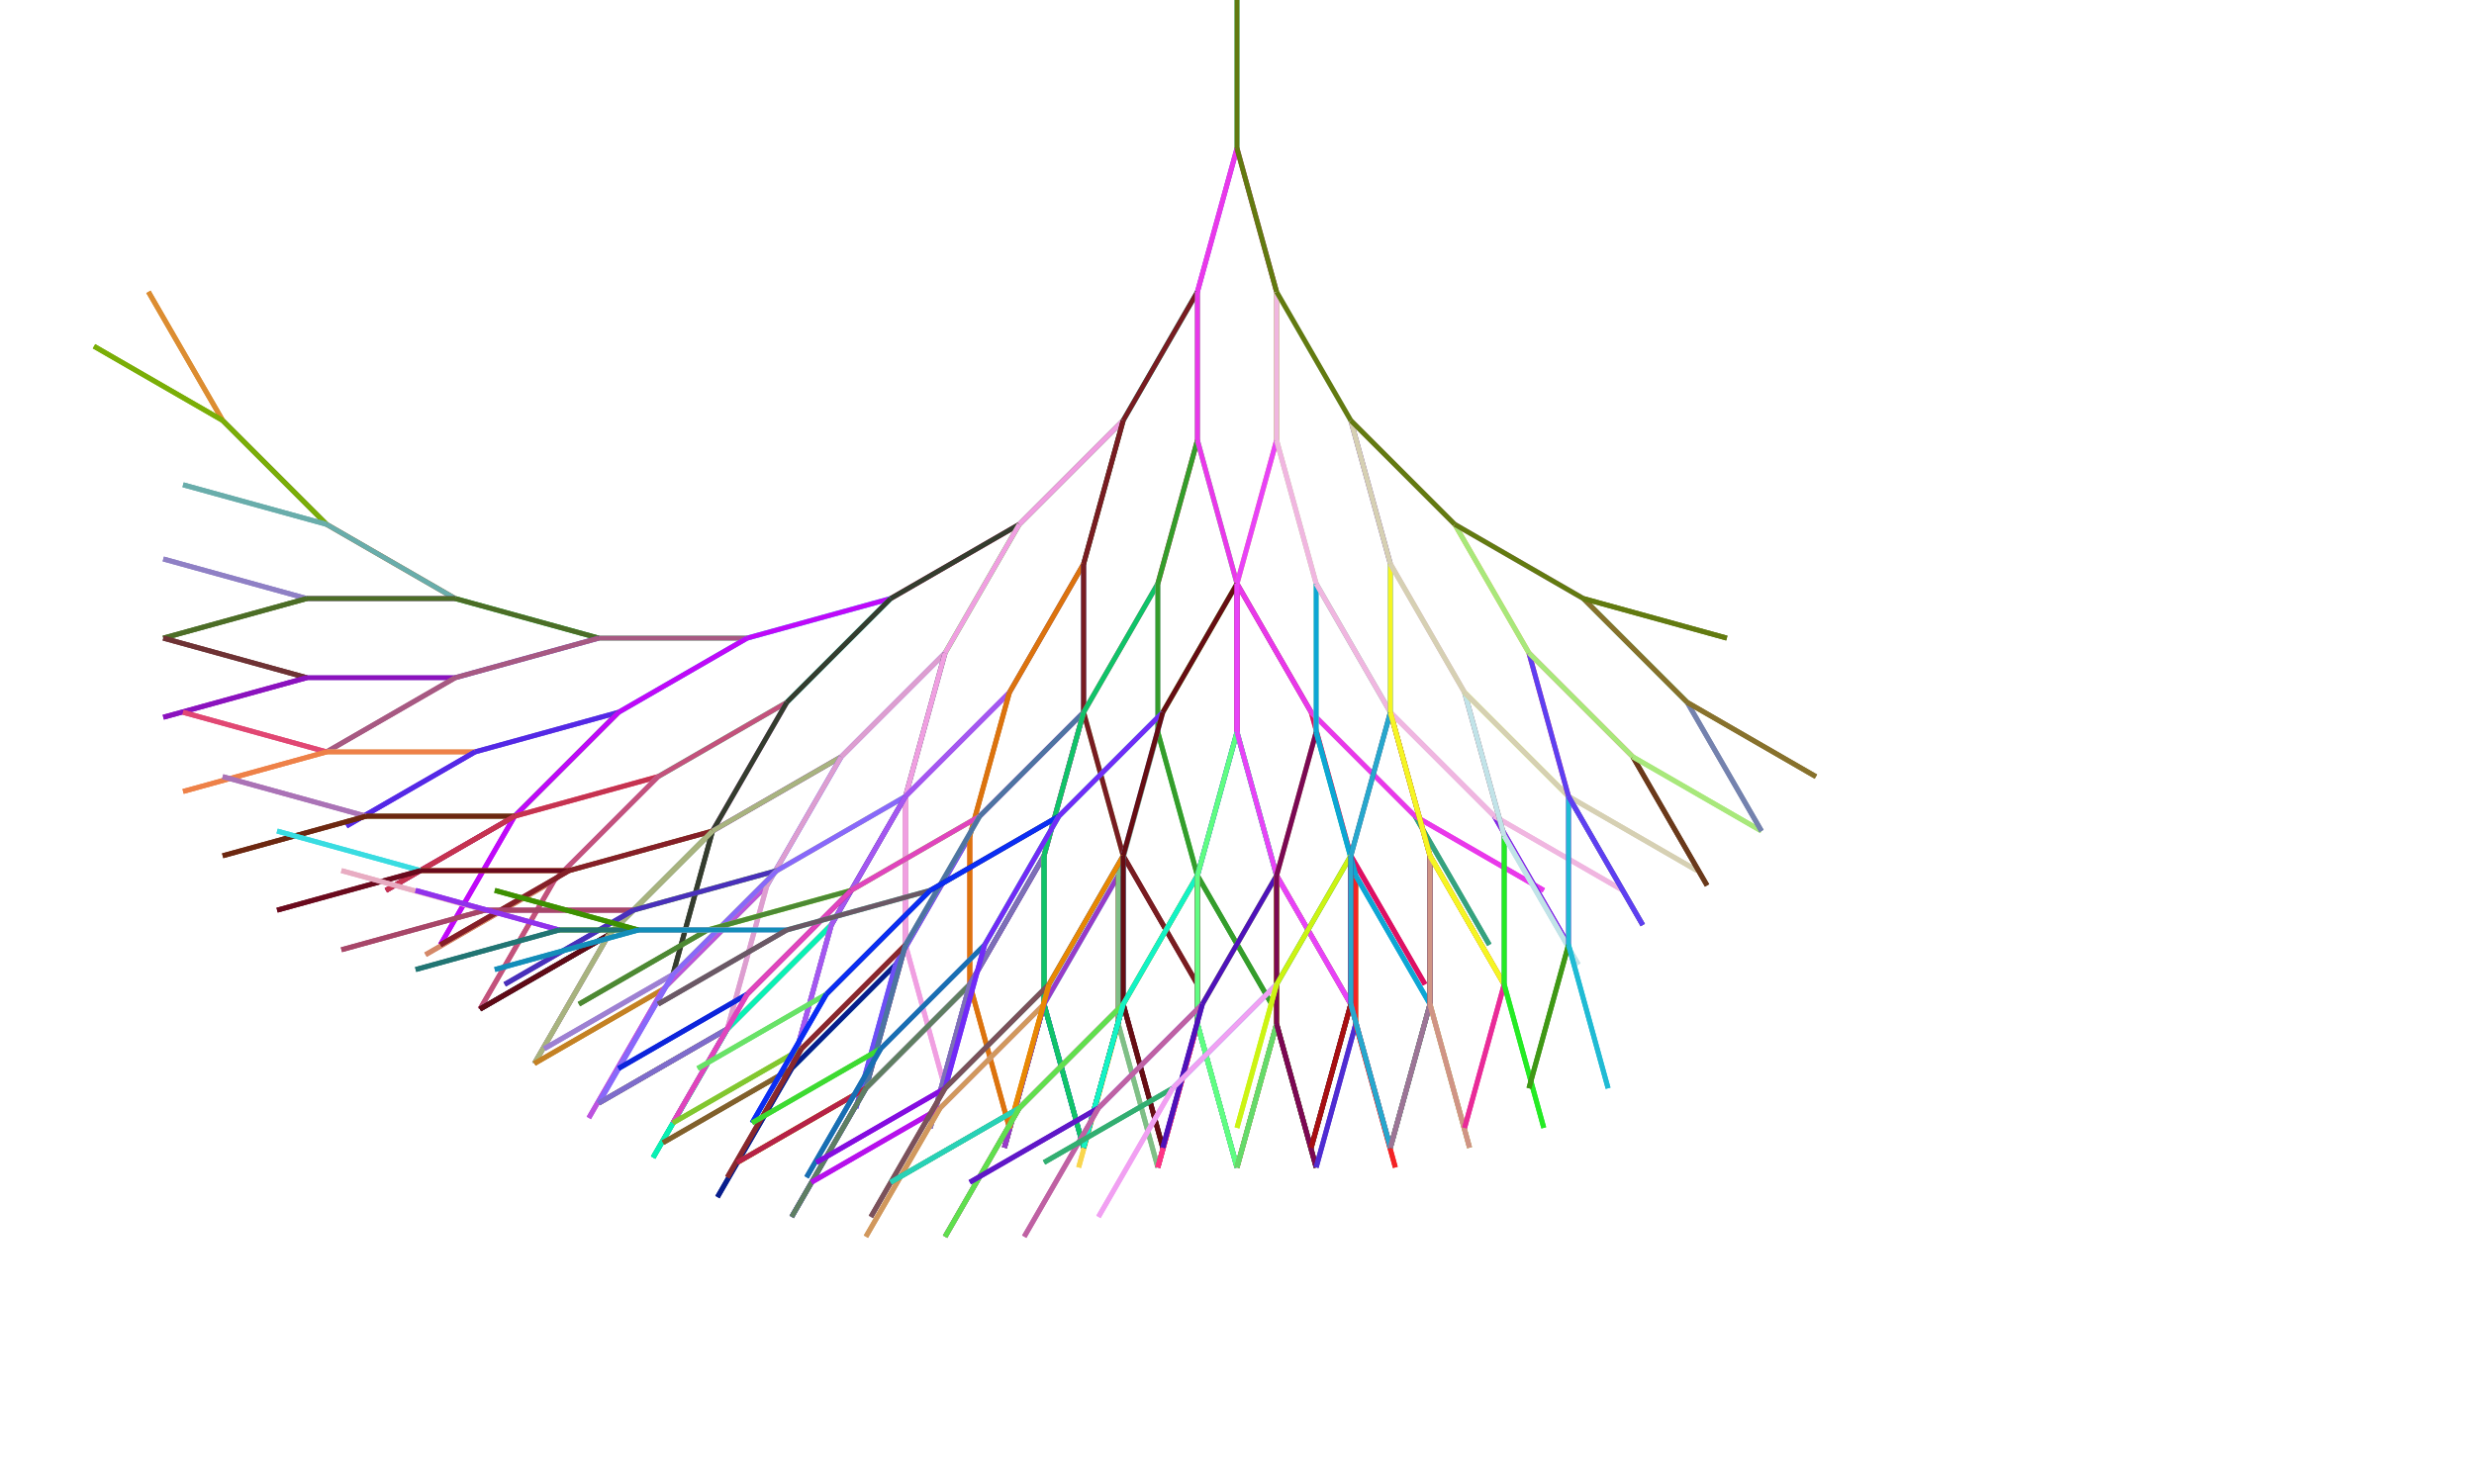 <svg xmlns="http://www.w3.org/2000/svg" xmlns:xlink="http://www.w3.org/1999/xlink" height="300" width="500"><line x1="250" y1="0" x2="250" y2="30" style="fill:none;stroke:rgb(92,246,238)"></line><line x1="250" y1="30" x2="242" y2="59" style="fill:none;stroke:rgb(121,44,223)"></line><line x1="242" y1="59" x2="227" y2="85" style="fill:none;stroke:rgb(5,225,186)"></line><line x1="227" y1="85" x2="206" y2="106" style="fill:none;stroke:rgb(43,99,37)"></line><line x1="206" y1="106" x2="180" y2="121" style="fill:none;stroke:rgb(196,26,95)"></line><line x1="180" y1="121" x2="151" y2="129" style="fill:none;stroke:rgb(16,231,228)"></line><line x1="151" y1="129" x2="121" y2="129" style="fill:none;stroke:rgb(89,250,161)"></line><line x1="121" y1="129" x2="92" y2="121" style="fill:none;stroke:rgb(17,179,55)"></line><line x1="92" y1="121" x2="66" y2="106" style="fill:none;stroke:rgb(170,82,24)"></line><line x1="66" y1="106" x2="45" y2="85" style="fill:none;stroke:rgb(89,92,59)"></line><line x1="45" y1="85" x2="30" y2="59" style="fill:none;stroke:rgb(220,141,49)"></line><line x1="30" y1="59" x2="45" y2="85" style="fill:none;stroke:rgb(220,141,49)"></line><line x1="45" y1="85" x2="19" y2="70" style="fill:none;stroke:rgb(122,174,7)"></line><line x1="19" y1="70" x2="45" y2="85" style="fill:none;stroke:rgb(122,174,7)"></line><line x1="45" y1="85" x2="66" y2="106" style="fill:none;stroke:rgb(122,174,7)"></line><line x1="66" y1="106" x2="37" y2="98" style="fill:none;stroke:rgb(105,173,171)"></line><line x1="37" y1="98" x2="66" y2="106" style="fill:none;stroke:rgb(105,173,171)"></line><line x1="66" y1="106" x2="92" y2="121" style="fill:none;stroke:rgb(105,173,171)"></line><line x1="92" y1="121" x2="62" y2="121" style="fill:none;stroke:rgb(136,76,186)"></line><line x1="62" y1="121" x2="33" y2="113" style="fill:none;stroke:rgb(143,128,197)"></line><line x1="33" y1="113" x2="62" y2="121" style="fill:none;stroke:rgb(143,128,197)"></line><line x1="62" y1="121" x2="33" y2="129" style="fill:none;stroke:rgb(76,109,38)"></line><line x1="33" y1="129" x2="62" y2="121" style="fill:none;stroke:rgb(76,109,38)"></line><line x1="62" y1="121" x2="92" y2="121" style="fill:none;stroke:rgb(76,109,38)"></line><line x1="92" y1="121" x2="121" y2="129" style="fill:none;stroke:rgb(76,109,38)"></line><line x1="121" y1="129" x2="92" y2="137" style="fill:none;stroke:rgb(91,70,194)"></line><line x1="92" y1="137" x2="62" y2="137" style="fill:none;stroke:rgb(205,252,238)"></line><line x1="62" y1="137" x2="33" y2="129" style="fill:none;stroke:rgb(110,50,52)"></line><line x1="33" y1="129" x2="62" y2="137" style="fill:none;stroke:rgb(110,50,52)"></line><line x1="62" y1="137" x2="33" y2="145" style="fill:none;stroke:rgb(139,18,190)"></line><line x1="33" y1="145" x2="62" y2="137" style="fill:none;stroke:rgb(139,18,190)"></line><line x1="62" y1="137" x2="92" y2="137" style="fill:none;stroke:rgb(139,18,190)"></line><line x1="92" y1="137" x2="66" y2="152" style="fill:none;stroke:rgb(167,89,130)"></line><line x1="66" y1="152" x2="92" y2="137" style="fill:none;stroke:rgb(167,89,130)"></line><line x1="92" y1="137" x2="121" y2="129" style="fill:none;stroke:rgb(167,89,130)"></line><line x1="121" y1="129" x2="151" y2="129" style="fill:none;stroke:rgb(167,89,130)"></line><line x1="151" y1="129" x2="125" y2="144" style="fill:none;stroke:rgb(48,176,194)"></line><line x1="125" y1="144" x2="96" y2="152" style="fill:none;stroke:rgb(100,100,201)"></line><line x1="96" y1="152" x2="66" y2="152" style="fill:none;stroke:rgb(217,201,154)"></line><line x1="66" y1="152" x2="37" y2="144" style="fill:none;stroke:rgb(225,71,115)"></line><line x1="37" y1="144" x2="66" y2="152" style="fill:none;stroke:rgb(225,71,115)"></line><line x1="66" y1="152" x2="37" y2="160" style="fill:none;stroke:rgb(238,129,72)"></line><line x1="37" y1="160" x2="66" y2="152" style="fill:none;stroke:rgb(238,129,72)"></line><line x1="66" y1="152" x2="96" y2="152" style="fill:none;stroke:rgb(238,129,72)"></line><line x1="96" y1="152" x2="70" y2="167" style="fill:none;stroke:rgb(84,40,230)"></line><line x1="70" y1="167" x2="96" y2="152" style="fill:none;stroke:rgb(84,40,230)"></line><line x1="96" y1="152" x2="125" y2="144" style="fill:none;stroke:rgb(84,40,230)"></line><line x1="125" y1="144" x2="104" y2="165" style="fill:none;stroke:rgb(3,171,12)"></line><line x1="104" y1="165" x2="78" y2="180" style="fill:none;stroke:rgb(146,9,142)"></line><line x1="78" y1="180" x2="104" y2="165" style="fill:none;stroke:rgb(146,9,142)"></line><line x1="104" y1="165" x2="89" y2="191" style="fill:none;stroke:rgb(191,8,249)"></line><line x1="89" y1="191" x2="104" y2="165" style="fill:none;stroke:rgb(191,8,249)"></line><line x1="104" y1="165" x2="125" y2="144" style="fill:none;stroke:rgb(191,8,249)"></line><line x1="125" y1="144" x2="151" y2="129" style="fill:none;stroke:rgb(191,8,249)"></line><line x1="151" y1="129" x2="180" y2="121" style="fill:none;stroke:rgb(191,8,249)"></line><line x1="180" y1="121" x2="159" y2="142" style="fill:none;stroke:rgb(11,252,234)"></line><line x1="159" y1="142" x2="133" y2="157" style="fill:none;stroke:rgb(51,255,152)"></line><line x1="133" y1="157" x2="104" y2="165" style="fill:none;stroke:rgb(246,71,104)"></line><line x1="104" y1="165" x2="74" y2="165" style="fill:none;stroke:rgb(112,89,17)"></line><line x1="74" y1="165" x2="45" y2="157" style="fill:none;stroke:rgb(170,115,182)"></line><line x1="45" y1="157" x2="74" y2="165" style="fill:none;stroke:rgb(170,115,182)"></line><line x1="74" y1="165" x2="45" y2="173" style="fill:none;stroke:rgb(108,39,16)"></line><line x1="45" y1="173" x2="74" y2="165" style="fill:none;stroke:rgb(108,39,16)"></line><line x1="74" y1="165" x2="104" y2="165" style="fill:none;stroke:rgb(108,39,16)"></line><line x1="104" y1="165" x2="78" y2="180" style="fill:none;stroke:rgb(197,51,80)"></line><line x1="78" y1="180" x2="104" y2="165" style="fill:none;stroke:rgb(197,51,80)"></line><line x1="104" y1="165" x2="133" y2="157" style="fill:none;stroke:rgb(197,51,80)"></line><line x1="133" y1="157" x2="112" y2="178" style="fill:none;stroke:rgb(214,161,248)"></line><line x1="112" y1="178" x2="86" y2="193" style="fill:none;stroke:rgb(212,136,104)"></line><line x1="86" y1="193" x2="112" y2="178" style="fill:none;stroke:rgb(212,136,104)"></line><line x1="112" y1="178" x2="97" y2="204" style="fill:none;stroke:rgb(195,82,124)"></line><line x1="97" y1="204" x2="112" y2="178" style="fill:none;stroke:rgb(195,82,124)"></line><line x1="112" y1="178" x2="133" y2="157" style="fill:none;stroke:rgb(195,82,124)"></line><line x1="133" y1="157" x2="159" y2="142" style="fill:none;stroke:rgb(195,82,124)"></line><line x1="159" y1="142" x2="144" y2="168" style="fill:none;stroke:rgb(190,99,197)"></line><line x1="144" y1="168" x2="123" y2="189" style="fill:none;stroke:rgb(35,163,9)"></line><line x1="123" y1="189" x2="97" y2="204" style="fill:none;stroke:rgb(39,65,86)"></line><line x1="97" y1="204" x2="123" y2="189" style="fill:none;stroke:rgb(39,65,86)"></line><line x1="123" y1="189" x2="108" y2="215" style="fill:none;stroke:rgb(143,97,170)"></line><line x1="108" y1="215" x2="123" y2="189" style="fill:none;stroke:rgb(143,97,170)"></line><line x1="123" y1="189" x2="144" y2="168" style="fill:none;stroke:rgb(143,97,170)"></line><line x1="144" y1="168" x2="136" y2="197" style="fill:none;stroke:rgb(52,60,46)"></line><line x1="136" y1="197" x2="144" y2="168" style="fill:none;stroke:rgb(52,60,46)"></line><line x1="144" y1="168" x2="159" y2="142" style="fill:none;stroke:rgb(52,60,46)"></line><line x1="159" y1="142" x2="180" y2="121" style="fill:none;stroke:rgb(52,60,46)"></line><line x1="180" y1="121" x2="206" y2="106" style="fill:none;stroke:rgb(52,60,46)"></line><line x1="206" y1="106" x2="191" y2="132" style="fill:none;stroke:rgb(27,202,2)"></line><line x1="191" y1="132" x2="170" y2="153" style="fill:none;stroke:rgb(132,109,230)"></line><line x1="170" y1="153" x2="144" y2="168" style="fill:none;stroke:rgb(106,10,164)"></line><line x1="144" y1="168" x2="115" y2="176" style="fill:none;stroke:rgb(111,74,3)"></line><line x1="115" y1="176" x2="85" y2="176" style="fill:none;stroke:rgb(218,149,39)"></line><line x1="85" y1="176" x2="56" y2="168" style="fill:none;stroke:rgb(57,220,225)"></line><line x1="56" y1="168" x2="85" y2="176" style="fill:none;stroke:rgb(57,220,225)"></line><line x1="85" y1="176" x2="56" y2="184" style="fill:none;stroke:rgb(106,10,29)"></line><line x1="56" y1="184" x2="85" y2="176" style="fill:none;stroke:rgb(106,10,29)"></line><line x1="85" y1="176" x2="115" y2="176" style="fill:none;stroke:rgb(106,10,29)"></line><line x1="115" y1="176" x2="89" y2="191" style="fill:none;stroke:rgb(133,31,39)"></line><line x1="89" y1="191" x2="115" y2="176" style="fill:none;stroke:rgb(133,31,39)"></line><line x1="115" y1="176" x2="144" y2="168" style="fill:none;stroke:rgb(133,31,39)"></line><line x1="144" y1="168" x2="123" y2="189" style="fill:none;stroke:rgb(115,151,79)"></line><line x1="123" y1="189" x2="97" y2="204" style="fill:none;stroke:rgb(95,10,22)"></line><line x1="97" y1="204" x2="123" y2="189" style="fill:none;stroke:rgb(95,10,22)"></line><line x1="123" y1="189" x2="108" y2="215" style="fill:none;stroke:rgb(168,179,127)"></line><line x1="108" y1="215" x2="123" y2="189" style="fill:none;stroke:rgb(168,179,127)"></line><line x1="123" y1="189" x2="144" y2="168" style="fill:none;stroke:rgb(168,179,127)"></line><line x1="144" y1="168" x2="170" y2="153" style="fill:none;stroke:rgb(168,179,127)"></line><line x1="170" y1="153" x2="155" y2="179" style="fill:none;stroke:rgb(57,66,241)"></line><line x1="155" y1="179" x2="134" y2="200" style="fill:none;stroke:rgb(120,208,64)"></line><line x1="134" y1="200" x2="108" y2="215" style="fill:none;stroke:rgb(196,129,35)"></line><line x1="108" y1="215" x2="134" y2="200" style="fill:none;stroke:rgb(196,129,35)"></line><line x1="134" y1="200" x2="119" y2="226" style="fill:none;stroke:rgb(188,83,223)"></line><line x1="119" y1="226" x2="134" y2="200" style="fill:none;stroke:rgb(188,83,223)"></line><line x1="134" y1="200" x2="155" y2="179" style="fill:none;stroke:rgb(188,83,223)"></line><line x1="155" y1="179" x2="147" y2="208" style="fill:none;stroke:rgb(221,158,208)"></line><line x1="147" y1="208" x2="155" y2="179" style="fill:none;stroke:rgb(221,158,208)"></line><line x1="155" y1="179" x2="170" y2="153" style="fill:none;stroke:rgb(221,158,208)"></line><line x1="170" y1="153" x2="191" y2="132" style="fill:none;stroke:rgb(221,158,208)"></line><line x1="191" y1="132" x2="183" y2="161" style="fill:none;stroke:rgb(30,53,66)"></line><line x1="183" y1="161" x2="168" y2="187" style="fill:none;stroke:rgb(240,186,230)"></line><line x1="168" y1="187" x2="147" y2="208" style="fill:none;stroke:rgb(65,139,176)"></line><line x1="147" y1="208" x2="121" y2="223" style="fill:none;stroke:rgb(100,89,34)"></line><line x1="121" y1="223" x2="147" y2="208" style="fill:none;stroke:rgb(100,89,34)"></line><line x1="147" y1="208" x2="132" y2="234" style="fill:none;stroke:rgb(14,153,99)"></line><line x1="132" y1="234" x2="147" y2="208" style="fill:none;stroke:rgb(14,153,99)"></line><line x1="147" y1="208" x2="168" y2="187" style="fill:none;stroke:rgb(14,153,99)"></line><line x1="168" y1="187" x2="160" y2="216" style="fill:none;stroke:rgb(117,151,135)"></line><line x1="160" y1="216" x2="168" y2="187" style="fill:none;stroke:rgb(117,151,135)"></line><line x1="168" y1="187" x2="183" y2="161" style="fill:none;stroke:rgb(117,151,135)"></line><line x1="183" y1="161" x2="183" y2="191" style="fill:none;stroke:rgb(190,77,150)"></line><line x1="183" y1="191" x2="175" y2="220" style="fill:none;stroke:rgb(237,72,149)"></line><line x1="175" y1="220" x2="183" y2="191" style="fill:none;stroke:rgb(237,72,149)"></line><line x1="183" y1="191" x2="191" y2="220" style="fill:none;stroke:rgb(240,159,225)"></line><line x1="191" y1="220" x2="183" y2="191" style="fill:none;stroke:rgb(240,159,225)"></line><line x1="183" y1="191" x2="183" y2="161" style="fill:none;stroke:rgb(240,159,225)"></line><line x1="183" y1="161" x2="191" y2="132" style="fill:none;stroke:rgb(240,159,225)"></line><line x1="191" y1="132" x2="206" y2="106" style="fill:none;stroke:rgb(240,159,225)"></line><line x1="206" y1="106" x2="227" y2="85" style="fill:none;stroke:rgb(240,159,225)"></line><line x1="227" y1="85" x2="219" y2="114" style="fill:none;stroke:rgb(8,52,2)"></line><line x1="219" y1="114" x2="204" y2="140" style="fill:none;stroke:rgb(97,68,124)"></line><line x1="204" y1="140" x2="183" y2="161" style="fill:none;stroke:rgb(130,72,215)"></line><line x1="183" y1="161" x2="157" y2="176" style="fill:none;stroke:rgb(164,187,109)"></line><line x1="157" y1="176" x2="128" y2="184" style="fill:none;stroke:rgb(93,179,15)"></line><line x1="128" y1="184" x2="98" y2="184" style="fill:none;stroke:rgb(156,50,130)"></line><line x1="98" y1="184" x2="69" y2="176" style="fill:none;stroke:rgb(232,172,194)"></line><line x1="69" y1="176" x2="98" y2="184" style="fill:none;stroke:rgb(232,172,194)"></line><line x1="98" y1="184" x2="69" y2="192" style="fill:none;stroke:rgb(167,70,104)"></line><line x1="69" y1="192" x2="98" y2="184" style="fill:none;stroke:rgb(167,70,104)"></line><line x1="98" y1="184" x2="128" y2="184" style="fill:none;stroke:rgb(167,70,104)"></line><line x1="128" y1="184" x2="102" y2="199" style="fill:none;stroke:rgb(73,48,187)"></line><line x1="102" y1="199" x2="128" y2="184" style="fill:none;stroke:rgb(73,48,187)"></line><line x1="128" y1="184" x2="157" y2="176" style="fill:none;stroke:rgb(73,48,187)"></line><line x1="157" y1="176" x2="136" y2="197" style="fill:none;stroke:rgb(196,248,32)"></line><line x1="136" y1="197" x2="110" y2="212" style="fill:none;stroke:rgb(157,128,210)"></line><line x1="110" y1="212" x2="136" y2="197" style="fill:none;stroke:rgb(157,128,210)"></line><line x1="136" y1="197" x2="121" y2="223" style="fill:none;stroke:rgb(136,104,250)"></line><line x1="121" y1="223" x2="136" y2="197" style="fill:none;stroke:rgb(136,104,250)"></line><line x1="136" y1="197" x2="157" y2="176" style="fill:none;stroke:rgb(136,104,250)"></line><line x1="157" y1="176" x2="183" y2="161" style="fill:none;stroke:rgb(136,104,250)"></line><line x1="183" y1="161" x2="168" y2="187" style="fill:none;stroke:rgb(63,42,184)"></line><line x1="168" y1="187" x2="147" y2="208" style="fill:none;stroke:rgb(179,189,173)"></line><line x1="147" y1="208" x2="121" y2="223" style="fill:none;stroke:rgb(126,108,203)"></line><line x1="121" y1="223" x2="147" y2="208" style="fill:none;stroke:rgb(126,108,203)"></line><line x1="147" y1="208" x2="132" y2="234" style="fill:none;stroke:rgb(8,241,180)"></line><line x1="132" y1="234" x2="147" y2="208" style="fill:none;stroke:rgb(8,241,180)"></line><line x1="147" y1="208" x2="168" y2="187" style="fill:none;stroke:rgb(8,241,180)"></line><line x1="168" y1="187" x2="160" y2="216" style="fill:none;stroke:rgb(164,87,240)"></line><line x1="160" y1="216" x2="168" y2="187" style="fill:none;stroke:rgb(164,87,240)"></line><line x1="168" y1="187" x2="183" y2="161" style="fill:none;stroke:rgb(164,87,240)"></line><line x1="183" y1="161" x2="204" y2="140" style="fill:none;stroke:rgb(164,87,240)"></line><line x1="204" y1="140" x2="196" y2="169" style="fill:none;stroke:rgb(177,104,36)"></line><line x1="196" y1="169" x2="181" y2="195" style="fill:none;stroke:rgb(203,94,135)"></line><line x1="181" y1="195" x2="160" y2="216" style="fill:none;stroke:rgb(91,252,219)"></line><line x1="160" y1="216" x2="134" y2="231" style="fill:none;stroke:rgb(129,96,43)"></line><line x1="134" y1="231" x2="160" y2="216" style="fill:none;stroke:rgb(129,96,43)"></line><line x1="160" y1="216" x2="145" y2="242" style="fill:none;stroke:rgb(8,29,141)"></line><line x1="145" y1="242" x2="160" y2="216" style="fill:none;stroke:rgb(8,29,141)"></line><line x1="160" y1="216" x2="181" y2="195" style="fill:none;stroke:rgb(8,29,141)"></line><line x1="181" y1="195" x2="173" y2="224" style="fill:none;stroke:rgb(108,78,246)"></line><line x1="173" y1="224" x2="181" y2="195" style="fill:none;stroke:rgb(108,78,246)"></line><line x1="181" y1="195" x2="196" y2="169" style="fill:none;stroke:rgb(108,78,246)"></line><line x1="196" y1="169" x2="196" y2="199" style="fill:none;stroke:rgb(240,72,20)"></line><line x1="196" y1="199" x2="188" y2="228" style="fill:none;stroke:rgb(77,48,251)"></line><line x1="188" y1="228" x2="196" y2="199" style="fill:none;stroke:rgb(77,48,251)"></line><line x1="196" y1="199" x2="204" y2="228" style="fill:none;stroke:rgb(220,115,14)"></line><line x1="204" y1="228" x2="196" y2="199" style="fill:none;stroke:rgb(220,115,14)"></line><line x1="196" y1="199" x2="196" y2="169" style="fill:none;stroke:rgb(220,115,14)"></line><line x1="196" y1="169" x2="204" y2="140" style="fill:none;stroke:rgb(220,115,14)"></line><line x1="204" y1="140" x2="219" y2="114" style="fill:none;stroke:rgb(220,115,14)"></line><line x1="219" y1="114" x2="219" y2="144" style="fill:none;stroke:rgb(55,68,144)"></line><line x1="219" y1="144" x2="211" y2="173" style="fill:none;stroke:rgb(148,41,148)"></line><line x1="211" y1="173" x2="196" y2="199" style="fill:none;stroke:rgb(100,4,185)"></line><line x1="196" y1="199" x2="175" y2="220" style="fill:none;stroke:rgb(2,85,245)"></line><line x1="175" y1="220" x2="149" y2="235" style="fill:none;stroke:rgb(182,224,3)"></line><line x1="149" y1="235" x2="175" y2="220" style="fill:none;stroke:rgb(182,224,3)"></line><line x1="175" y1="220" x2="160" y2="246" style="fill:none;stroke:rgb(91,45,241)"></line><line x1="160" y1="246" x2="175" y2="220" style="fill:none;stroke:rgb(91,45,241)"></line><line x1="175" y1="220" x2="196" y2="199" style="fill:none;stroke:rgb(91,45,241)"></line><line x1="196" y1="199" x2="188" y2="228" style="fill:none;stroke:rgb(215,161,241)"></line><line x1="188" y1="228" x2="196" y2="199" style="fill:none;stroke:rgb(215,161,241)"></line><line x1="196" y1="199" x2="211" y2="173" style="fill:none;stroke:rgb(215,161,241)"></line><line x1="211" y1="173" x2="211" y2="203" style="fill:none;stroke:rgb(195,48,188)"></line><line x1="211" y1="203" x2="203" y2="232" style="fill:none;stroke:rgb(113,20,213)"></line><line x1="203" y1="232" x2="211" y2="203" style="fill:none;stroke:rgb(113,20,213)"></line><line x1="211" y1="203" x2="219" y2="232" style="fill:none;stroke:rgb(41,4,244)"></line><line x1="219" y1="232" x2="211" y2="203" style="fill:none;stroke:rgb(41,4,244)"></line><line x1="211" y1="203" x2="211" y2="173" style="fill:none;stroke:rgb(41,4,244)"></line><line x1="211" y1="173" x2="219" y2="144" style="fill:none;stroke:rgb(41,4,244)"></line><line x1="219" y1="144" x2="227" y2="173" style="fill:none;stroke:rgb(160,204,97)"></line><line x1="227" y1="173" x2="227" y2="203" style="fill:none;stroke:rgb(231,185,225)"></line><line x1="227" y1="203" x2="219" y2="232" style="fill:none;stroke:rgb(228,156,64)"></line><line x1="219" y1="232" x2="227" y2="203" style="fill:none;stroke:rgb(228,156,64)"></line><line x1="227" y1="203" x2="235" y2="232" style="fill:none;stroke:rgb(156,127,162)"></line><line x1="235" y1="232" x2="227" y2="203" style="fill:none;stroke:rgb(156,127,162)"></line><line x1="227" y1="203" x2="227" y2="173" style="fill:none;stroke:rgb(156,127,162)"></line><line x1="227" y1="173" x2="242" y2="199" style="fill:none;stroke:rgb(120,28,33)"></line><line x1="242" y1="199" x2="227" y2="173" style="fill:none;stroke:rgb(120,28,33)"></line><line x1="227" y1="173" x2="219" y2="144" style="fill:none;stroke:rgb(120,28,33)"></line><line x1="219" y1="144" x2="219" y2="114" style="fill:none;stroke:rgb(120,28,33)"></line><line x1="219" y1="114" x2="227" y2="85" style="fill:none;stroke:rgb(120,28,33)"></line><line x1="227" y1="85" x2="242" y2="59" style="fill:none;stroke:rgb(120,28,33)"></line><line x1="242" y1="59" x2="242" y2="89" style="fill:none;stroke:rgb(65,171,59)"></line><line x1="242" y1="89" x2="234" y2="118" style="fill:none;stroke:rgb(210,31,84)"></line><line x1="234" y1="118" x2="219" y2="144" style="fill:none;stroke:rgb(227,67,116)"></line><line x1="219" y1="144" x2="198" y2="165" style="fill:none;stroke:rgb(186,39,203)"></line><line x1="198" y1="165" x2="172" y2="180" style="fill:none;stroke:rgb(106,219,38)"></line><line x1="172" y1="180" x2="143" y2="188" style="fill:none;stroke:rgb(144,250,49)"></line><line x1="143" y1="188" x2="113" y2="188" style="fill:none;stroke:rgb(77,147,17)"></line><line x1="113" y1="188" x2="84" y2="180" style="fill:none;stroke:rgb(145,50,235)"></line><line x1="84" y1="180" x2="113" y2="188" style="fill:none;stroke:rgb(145,50,235)"></line><line x1="113" y1="188" x2="84" y2="196" style="fill:none;stroke:rgb(33,117,115)"></line><line x1="84" y1="196" x2="113" y2="188" style="fill:none;stroke:rgb(33,117,115)"></line><line x1="113" y1="188" x2="143" y2="188" style="fill:none;stroke:rgb(33,117,115)"></line><line x1="143" y1="188" x2="117" y2="203" style="fill:none;stroke:rgb(77,137,51)"></line><line x1="117" y1="203" x2="143" y2="188" style="fill:none;stroke:rgb(77,137,51)"></line><line x1="143" y1="188" x2="172" y2="180" style="fill:none;stroke:rgb(77,137,51)"></line><line x1="172" y1="180" x2="151" y2="201" style="fill:none;stroke:rgb(99,12,86)"></line><line x1="151" y1="201" x2="125" y2="216" style="fill:none;stroke:rgb(12,36,219)"></line><line x1="125" y1="216" x2="151" y2="201" style="fill:none;stroke:rgb(12,36,219)"></line><line x1="151" y1="201" x2="136" y2="227" style="fill:none;stroke:rgb(224,68,189)"></line><line x1="136" y1="227" x2="151" y2="201" style="fill:none;stroke:rgb(224,68,189)"></line><line x1="151" y1="201" x2="172" y2="180" style="fill:none;stroke:rgb(224,68,189)"></line><line x1="172" y1="180" x2="198" y2="165" style="fill:none;stroke:rgb(224,68,189)"></line><line x1="198" y1="165" x2="183" y2="191" style="fill:none;stroke:rgb(165,187,173)"></line><line x1="183" y1="191" x2="162" y2="212" style="fill:none;stroke:rgb(205,60,79)"></line><line x1="162" y1="212" x2="136" y2="227" style="fill:none;stroke:rgb(130,199,47)"></line><line x1="136" y1="227" x2="162" y2="212" style="fill:none;stroke:rgb(130,199,47)"></line><line x1="162" y1="212" x2="147" y2="238" style="fill:none;stroke:rgb(136,40,45)"></line><line x1="147" y1="238" x2="162" y2="212" style="fill:none;stroke:rgb(136,40,45)"></line><line x1="162" y1="212" x2="183" y2="191" style="fill:none;stroke:rgb(136,40,45)"></line><line x1="183" y1="191" x2="175" y2="220" style="fill:none;stroke:rgb(77,116,162)"></line><line x1="175" y1="220" x2="183" y2="191" style="fill:none;stroke:rgb(77,116,162)"></line><line x1="183" y1="191" x2="198" y2="165" style="fill:none;stroke:rgb(77,116,162)"></line><line x1="198" y1="165" x2="219" y2="144" style="fill:none;stroke:rgb(77,116,162)"></line><line x1="219" y1="144" x2="211" y2="173" style="fill:none;stroke:rgb(240,120,87)"></line><line x1="211" y1="173" x2="196" y2="199" style="fill:none;stroke:rgb(78,25,154)"></line><line x1="196" y1="199" x2="175" y2="220" style="fill:none;stroke:rgb(246,203,82)"></line><line x1="175" y1="220" x2="149" y2="235" style="fill:none;stroke:rgb(182,34,71)"></line><line x1="149" y1="235" x2="175" y2="220" style="fill:none;stroke:rgb(182,34,71)"></line><line x1="175" y1="220" x2="160" y2="246" style="fill:none;stroke:rgb(94,126,99)"></line><line x1="160" y1="246" x2="175" y2="220" style="fill:none;stroke:rgb(94,126,99)"></line><line x1="175" y1="220" x2="196" y2="199" style="fill:none;stroke:rgb(94,126,99)"></line><line x1="196" y1="199" x2="188" y2="228" style="fill:none;stroke:rgb(125,112,182)"></line><line x1="188" y1="228" x2="196" y2="199" style="fill:none;stroke:rgb(125,112,182)"></line><line x1="196" y1="199" x2="211" y2="173" style="fill:none;stroke:rgb(125,112,182)"></line><line x1="211" y1="173" x2="211" y2="203" style="fill:none;stroke:rgb(80,252,37)"></line><line x1="211" y1="203" x2="203" y2="232" style="fill:none;stroke:rgb(87,147,15)"></line><line x1="203" y1="232" x2="211" y2="203" style="fill:none;stroke:rgb(87,147,15)"></line><line x1="211" y1="203" x2="219" y2="232" style="fill:none;stroke:rgb(16,195,105)"></line><line x1="219" y1="232" x2="211" y2="203" style="fill:none;stroke:rgb(16,195,105)"></line><line x1="211" y1="203" x2="211" y2="173" style="fill:none;stroke:rgb(16,195,105)"></line><line x1="211" y1="173" x2="219" y2="144" style="fill:none;stroke:rgb(16,195,105)"></line><line x1="219" y1="144" x2="234" y2="118" style="fill:none;stroke:rgb(16,195,105)"></line><line x1="234" y1="118" x2="234" y2="148" style="fill:none;stroke:rgb(206,175,249)"></line><line x1="234" y1="148" x2="226" y2="177" style="fill:none;stroke:rgb(237,194,225)"></line><line x1="226" y1="177" x2="211" y2="203" style="fill:none;stroke:rgb(85,254,219)"></line><line x1="211" y1="203" x2="190" y2="224" style="fill:none;stroke:rgb(201,160,245)"></line><line x1="190" y1="224" x2="164" y2="239" style="fill:none;stroke:rgb(182,16,236)"></line><line x1="164" y1="239" x2="190" y2="224" style="fill:none;stroke:rgb(182,16,236)"></line><line x1="190" y1="224" x2="175" y2="250" style="fill:none;stroke:rgb(209,152,93)"></line><line x1="175" y1="250" x2="190" y2="224" style="fill:none;stroke:rgb(209,152,93)"></line><line x1="190" y1="224" x2="211" y2="203" style="fill:none;stroke:rgb(209,152,93)"></line><line x1="211" y1="203" x2="203" y2="232" style="fill:none;stroke:rgb(151,59,201)"></line><line x1="203" y1="232" x2="211" y2="203" style="fill:none;stroke:rgb(151,59,201)"></line><line x1="211" y1="203" x2="226" y2="177" style="fill:none;stroke:rgb(151,59,201)"></line><line x1="226" y1="177" x2="226" y2="207" style="fill:none;stroke:rgb(144,13,11)"></line><line x1="226" y1="207" x2="218" y2="236" style="fill:none;stroke:rgb(249,214,78)"></line><line x1="218" y1="236" x2="226" y2="207" style="fill:none;stroke:rgb(249,214,78)"></line><line x1="226" y1="207" x2="234" y2="236" style="fill:none;stroke:rgb(127,191,134)"></line><line x1="234" y1="236" x2="226" y2="207" style="fill:none;stroke:rgb(127,191,134)"></line><line x1="226" y1="207" x2="226" y2="177" style="fill:none;stroke:rgb(127,191,134)"></line><line x1="226" y1="177" x2="234" y2="148" style="fill:none;stroke:rgb(127,191,134)"></line><line x1="234" y1="148" x2="242" y2="177" style="fill:none;stroke:rgb(68,217,82)"></line><line x1="242" y1="177" x2="242" y2="207" style="fill:none;stroke:rgb(244,116,130)"></line><line x1="242" y1="207" x2="234" y2="236" style="fill:none;stroke:rgb(47,143,83)"></line><line x1="234" y1="236" x2="242" y2="207" style="fill:none;stroke:rgb(47,143,83)"></line><line x1="242" y1="207" x2="250" y2="236" style="fill:none;stroke:rgb(62,40,252)"></line><line x1="250" y1="236" x2="242" y2="207" style="fill:none;stroke:rgb(62,40,252)"></line><line x1="242" y1="207" x2="242" y2="177" style="fill:none;stroke:rgb(62,40,252)"></line><line x1="242" y1="177" x2="257" y2="203" style="fill:none;stroke:rgb(52,157,43)"></line><line x1="257" y1="203" x2="242" y2="177" style="fill:none;stroke:rgb(52,157,43)"></line><line x1="242" y1="177" x2="234" y2="148" style="fill:none;stroke:rgb(52,157,43)"></line><line x1="234" y1="148" x2="234" y2="118" style="fill:none;stroke:rgb(52,157,43)"></line><line x1="234" y1="118" x2="242" y2="89" style="fill:none;stroke:rgb(52,157,43)"></line><line x1="242" y1="89" x2="250" y2="118" style="fill:none;stroke:rgb(54,239,84)"></line><line x1="250" y1="118" x2="250" y2="148" style="fill:none;stroke:rgb(32,37,169)"></line><line x1="250" y1="148" x2="242" y2="177" style="fill:none;stroke:rgb(216,192,173)"></line><line x1="242" y1="177" x2="227" y2="203" style="fill:none;stroke:rgb(194,164,89)"></line><line x1="227" y1="203" x2="206" y2="224" style="fill:none;stroke:rgb(110,43,253)"></line><line x1="206" y1="224" x2="180" y2="239" style="fill:none;stroke:rgb(98,148,72)"></line><line x1="180" y1="239" x2="206" y2="224" style="fill:none;stroke:rgb(98,148,72)"></line><line x1="206" y1="224" x2="191" y2="250" style="fill:none;stroke:rgb(187,36,160)"></line><line x1="191" y1="250" x2="206" y2="224" style="fill:none;stroke:rgb(187,36,160)"></line><line x1="206" y1="224" x2="227" y2="203" style="fill:none;stroke:rgb(187,36,160)"></line><line x1="227" y1="203" x2="219" y2="232" style="fill:none;stroke:rgb(226,145,63)"></line><line x1="219" y1="232" x2="227" y2="203" style="fill:none;stroke:rgb(226,145,63)"></line><line x1="227" y1="203" x2="242" y2="177" style="fill:none;stroke:rgb(226,145,63)"></line><line x1="242" y1="177" x2="242" y2="207" style="fill:none;stroke:rgb(23,77,44)"></line><line x1="242" y1="207" x2="234" y2="236" style="fill:none;stroke:rgb(245,65,151)"></line><line x1="234" y1="236" x2="242" y2="207" style="fill:none;stroke:rgb(245,65,151)"></line><line x1="242" y1="207" x2="250" y2="236" style="fill:none;stroke:rgb(100,186,110)"></line><line x1="250" y1="236" x2="242" y2="207" style="fill:none;stroke:rgb(100,186,110)"></line><line x1="242" y1="207" x2="242" y2="177" style="fill:none;stroke:rgb(100,186,110)"></line><line x1="242" y1="177" x2="250" y2="148" style="fill:none;stroke:rgb(100,186,110)"></line><line x1="250" y1="148" x2="258" y2="177" style="fill:none;stroke:rgb(88,222,224)"></line><line x1="258" y1="177" x2="258" y2="207" style="fill:none;stroke:rgb(187,193,206)"></line><line x1="258" y1="207" x2="250" y2="236" style="fill:none;stroke:rgb(233,105,120)"></line><line x1="250" y1="236" x2="258" y2="207" style="fill:none;stroke:rgb(233,105,120)"></line><line x1="258" y1="207" x2="266" y2="236" style="fill:none;stroke:rgb(117,174,109)"></line><line x1="266" y1="236" x2="258" y2="207" style="fill:none;stroke:rgb(117,174,109)"></line><line x1="258" y1="207" x2="258" y2="177" style="fill:none;stroke:rgb(117,174,109)"></line><line x1="258" y1="177" x2="273" y2="203" style="fill:none;stroke:rgb(117,159,9)"></line><line x1="273" y1="203" x2="258" y2="177" style="fill:none;stroke:rgb(117,159,9)"></line><line x1="258" y1="177" x2="250" y2="148" style="fill:none;stroke:rgb(117,159,9)"></line><line x1="250" y1="148" x2="250" y2="118" style="fill:none;stroke:rgb(117,159,9)"></line><line x1="250" y1="118" x2="265" y2="144" style="fill:none;stroke:rgb(110,8,46)"></line><line x1="265" y1="144" x2="273" y2="173" style="fill:none;stroke:rgb(227,136,175)"></line><line x1="273" y1="173" x2="273" y2="203" style="fill:none;stroke:rgb(231,55,166)"></line><line x1="273" y1="203" x2="265" y2="232" style="fill:none;stroke:rgb(27,101,103)"></line><line x1="265" y1="232" x2="273" y2="203" style="fill:none;stroke:rgb(27,101,103)"></line><line x1="273" y1="203" x2="281" y2="232" style="fill:none;stroke:rgb(248,15,39)"></line><line x1="281" y1="232" x2="273" y2="203" style="fill:none;stroke:rgb(248,15,39)"></line><line x1="273" y1="203" x2="273" y2="173" style="fill:none;stroke:rgb(248,15,39)"></line><line x1="273" y1="173" x2="288" y2="199" style="fill:none;stroke:rgb(221,16,99)"></line><line x1="288" y1="199" x2="273" y2="173" style="fill:none;stroke:rgb(221,16,99)"></line><line x1="273" y1="173" x2="265" y2="144" style="fill:none;stroke:rgb(221,16,99)"></line><line x1="265" y1="144" x2="286" y2="165" style="fill:none;stroke:rgb(183,204,176)"></line><line x1="286" y1="165" x2="301" y2="191" style="fill:none;stroke:rgb(53,162,126)"></line><line x1="301" y1="191" x2="286" y2="165" style="fill:none;stroke:rgb(53,162,126)"></line><line x1="286" y1="165" x2="312" y2="180" style="fill:none;stroke:rgb(233,56,234)"></line><line x1="312" y1="180" x2="286" y2="165" style="fill:none;stroke:rgb(233,56,234)"></line><line x1="286" y1="165" x2="265" y2="144" style="fill:none;stroke:rgb(233,56,234)"></line><line x1="265" y1="144" x2="250" y2="118" style="fill:none;stroke:rgb(233,56,234)"></line><line x1="250" y1="118" x2="242" y2="89" style="fill:none;stroke:rgb(233,56,234)"></line><line x1="242" y1="89" x2="242" y2="59" style="fill:none;stroke:rgb(233,56,234)"></line><line x1="242" y1="59" x2="250" y2="30" style="fill:none;stroke:rgb(233,56,234)"></line><line x1="250" y1="30" x2="258" y2="59" style="fill:none;stroke:rgb(171,35,107)"></line><line x1="258" y1="59" x2="258" y2="89" style="fill:none;stroke:rgb(142,157,15)"></line><line x1="258" y1="89" x2="250" y2="118" style="fill:none;stroke:rgb(218,177,87)"></line><line x1="250" y1="118" x2="235" y2="144" style="fill:none;stroke:rgb(97,225,54)"></line><line x1="235" y1="144" x2="214" y2="165" style="fill:none;stroke:rgb(14,232,157)"></line><line x1="214" y1="165" x2="188" y2="180" style="fill:none;stroke:rgb(37,22,54)"></line><line x1="188" y1="180" x2="159" y2="188" style="fill:none;stroke:rgb(65,193,166)"></line><line x1="159" y1="188" x2="129" y2="188" style="fill:none;stroke:rgb(231,194,252)"></line><line x1="129" y1="188" x2="100" y2="180" style="fill:none;stroke:rgb(61,144,0)"></line><line x1="100" y1="180" x2="129" y2="188" style="fill:none;stroke:rgb(61,144,0)"></line><line x1="129" y1="188" x2="100" y2="196" style="fill:none;stroke:rgb(19,141,185)"></line><line x1="100" y1="196" x2="129" y2="188" style="fill:none;stroke:rgb(19,141,185)"></line><line x1="129" y1="188" x2="159" y2="188" style="fill:none;stroke:rgb(19,141,185)"></line><line x1="159" y1="188" x2="133" y2="203" style="fill:none;stroke:rgb(106,88,101)"></line><line x1="133" y1="203" x2="159" y2="188" style="fill:none;stroke:rgb(106,88,101)"></line><line x1="159" y1="188" x2="188" y2="180" style="fill:none;stroke:rgb(106,88,101)"></line><line x1="188" y1="180" x2="167" y2="201" style="fill:none;stroke:rgb(95,104,59)"></line><line x1="167" y1="201" x2="141" y2="216" style="fill:none;stroke:rgb(104,226,103)"></line><line x1="141" y1="216" x2="167" y2="201" style="fill:none;stroke:rgb(104,226,103)"></line><line x1="167" y1="201" x2="152" y2="227" style="fill:none;stroke:rgb(10,45,243)"></line><line x1="152" y1="227" x2="167" y2="201" style="fill:none;stroke:rgb(10,45,243)"></line><line x1="167" y1="201" x2="188" y2="180" style="fill:none;stroke:rgb(10,45,243)"></line><line x1="188" y1="180" x2="214" y2="165" style="fill:none;stroke:rgb(10,45,243)"></line><line x1="214" y1="165" x2="199" y2="191" style="fill:none;stroke:rgb(18,238,121)"></line><line x1="199" y1="191" x2="178" y2="212" style="fill:none;stroke:rgb(233,200,221)"></line><line x1="178" y1="212" x2="152" y2="227" style="fill:none;stroke:rgb(61,218,49)"></line><line x1="152" y1="227" x2="178" y2="212" style="fill:none;stroke:rgb(61,218,49)"></line><line x1="178" y1="212" x2="163" y2="238" style="fill:none;stroke:rgb(24,110,179)"></line><line x1="163" y1="238" x2="178" y2="212" style="fill:none;stroke:rgb(24,110,179)"></line><line x1="178" y1="212" x2="199" y2="191" style="fill:none;stroke:rgb(24,110,179)"></line><line x1="199" y1="191" x2="191" y2="220" style="fill:none;stroke:rgb(113,43,247)"></line><line x1="191" y1="220" x2="199" y2="191" style="fill:none;stroke:rgb(113,43,247)"></line><line x1="199" y1="191" x2="214" y2="165" style="fill:none;stroke:rgb(113,43,247)"></line><line x1="214" y1="165" x2="235" y2="144" style="fill:none;stroke:rgb(113,43,247)"></line><line x1="235" y1="144" x2="227" y2="173" style="fill:none;stroke:rgb(107,179,242)"></line><line x1="227" y1="173" x2="212" y2="199" style="fill:none;stroke:rgb(8,51,152)"></line><line x1="212" y1="199" x2="191" y2="220" style="fill:none;stroke:rgb(31,126,94)"></line><line x1="191" y1="220" x2="165" y2="235" style="fill:none;stroke:rgb(132,12,224)"></line><line x1="165" y1="235" x2="191" y2="220" style="fill:none;stroke:rgb(132,12,224)"></line><line x1="191" y1="220" x2="176" y2="246" style="fill:none;stroke:rgb(123,81,91)"></line><line x1="176" y1="246" x2="191" y2="220" style="fill:none;stroke:rgb(123,81,91)"></line><line x1="191" y1="220" x2="212" y2="199" style="fill:none;stroke:rgb(123,81,91)"></line><line x1="212" y1="199" x2="204" y2="228" style="fill:none;stroke:rgb(232,136,3)"></line><line x1="204" y1="228" x2="212" y2="199" style="fill:none;stroke:rgb(232,136,3)"></line><line x1="212" y1="199" x2="227" y2="173" style="fill:none;stroke:rgb(232,136,3)"></line><line x1="227" y1="173" x2="227" y2="203" style="fill:none;stroke:rgb(17,149,187)"></line><line x1="227" y1="203" x2="219" y2="232" style="fill:none;stroke:rgb(26,11,47)"></line><line x1="219" y1="232" x2="227" y2="203" style="fill:none;stroke:rgb(26,11,47)"></line><line x1="227" y1="203" x2="235" y2="232" style="fill:none;stroke:rgb(102,13,19)"></line><line x1="235" y1="232" x2="227" y2="203" style="fill:none;stroke:rgb(102,13,19)"></line><line x1="227" y1="203" x2="227" y2="173" style="fill:none;stroke:rgb(102,13,19)"></line><line x1="227" y1="173" x2="235" y2="144" style="fill:none;stroke:rgb(102,13,19)"></line><line x1="235" y1="144" x2="250" y2="118" style="fill:none;stroke:rgb(102,13,19)"></line><line x1="250" y1="118" x2="250" y2="148" style="fill:none;stroke:rgb(253,3,221)"></line><line x1="250" y1="148" x2="242" y2="177" style="fill:none;stroke:rgb(27,83,255)"></line><line x1="242" y1="177" x2="227" y2="203" style="fill:none;stroke:rgb(88,193,104)"></line><line x1="227" y1="203" x2="206" y2="224" style="fill:none;stroke:rgb(164,249,54)"></line><line x1="206" y1="224" x2="180" y2="239" style="fill:none;stroke:rgb(40,209,182)"></line><line x1="180" y1="239" x2="206" y2="224" style="fill:none;stroke:rgb(40,209,182)"></line><line x1="206" y1="224" x2="191" y2="250" style="fill:none;stroke:rgb(96,223,78)"></line><line x1="191" y1="250" x2="206" y2="224" style="fill:none;stroke:rgb(96,223,78)"></line><line x1="206" y1="224" x2="227" y2="203" style="fill:none;stroke:rgb(96,223,78)"></line><line x1="227" y1="203" x2="219" y2="232" style="fill:none;stroke:rgb(19,243,197)"></line><line x1="219" y1="232" x2="227" y2="203" style="fill:none;stroke:rgb(19,243,197)"></line><line x1="227" y1="203" x2="242" y2="177" style="fill:none;stroke:rgb(19,243,197)"></line><line x1="242" y1="177" x2="242" y2="207" style="fill:none;stroke:rgb(176,39,71)"></line><line x1="242" y1="207" x2="234" y2="236" style="fill:none;stroke:rgb(255,52,133)"></line><line x1="234" y1="236" x2="242" y2="207" style="fill:none;stroke:rgb(255,52,133)"></line><line x1="242" y1="207" x2="250" y2="236" style="fill:none;stroke:rgb(95,253,130)"></line><line x1="250" y1="236" x2="242" y2="207" style="fill:none;stroke:rgb(95,253,130)"></line><line x1="242" y1="207" x2="242" y2="177" style="fill:none;stroke:rgb(95,253,130)"></line><line x1="242" y1="177" x2="250" y2="148" style="fill:none;stroke:rgb(95,253,130)"></line><line x1="250" y1="148" x2="258" y2="177" style="fill:none;stroke:rgb(18,221,197)"></line><line x1="258" y1="177" x2="258" y2="207" style="fill:none;stroke:rgb(84,141,62)"></line><line x1="258" y1="207" x2="250" y2="236" style="fill:none;stroke:rgb(166,138,72)"></line><line x1="250" y1="236" x2="258" y2="207" style="fill:none;stroke:rgb(166,138,72)"></line><line x1="258" y1="207" x2="266" y2="236" style="fill:none;stroke:rgb(110,171,48)"></line><line x1="266" y1="236" x2="258" y2="207" style="fill:none;stroke:rgb(110,171,48)"></line><line x1="258" y1="207" x2="258" y2="177" style="fill:none;stroke:rgb(110,171,48)"></line><line x1="258" y1="177" x2="273" y2="203" style="fill:none;stroke:rgb(232,66,247)"></line><line x1="273" y1="203" x2="258" y2="177" style="fill:none;stroke:rgb(232,66,247)"></line><line x1="258" y1="177" x2="250" y2="148" style="fill:none;stroke:rgb(232,66,247)"></line><line x1="250" y1="148" x2="250" y2="118" style="fill:none;stroke:rgb(232,66,247)"></line><line x1="250" y1="118" x2="258" y2="89" style="fill:none;stroke:rgb(232,66,247)"></line><line x1="258" y1="89" x2="266" y2="118" style="fill:none;stroke:rgb(180,206,138)"></line><line x1="266" y1="118" x2="266" y2="148" style="fill:none;stroke:rgb(175,239,156)"></line><line x1="266" y1="148" x2="258" y2="177" style="fill:none;stroke:rgb(177,148,89)"></line><line x1="258" y1="177" x2="243" y2="203" style="fill:none;stroke:rgb(160,216,42)"></line><line x1="243" y1="203" x2="222" y2="224" style="fill:none;stroke:rgb(125,91,249)"></line><line x1="222" y1="224" x2="196" y2="239" style="fill:none;stroke:rgb(95,23,199)"></line><line x1="196" y1="239" x2="222" y2="224" style="fill:none;stroke:rgb(95,23,199)"></line><line x1="222" y1="224" x2="207" y2="250" style="fill:none;stroke:rgb(191,97,163)"></line><line x1="207" y1="250" x2="222" y2="224" style="fill:none;stroke:rgb(191,97,163)"></line><line x1="222" y1="224" x2="243" y2="203" style="fill:none;stroke:rgb(191,97,163)"></line><line x1="243" y1="203" x2="235" y2="232" style="fill:none;stroke:rgb(78,18,185)"></line><line x1="235" y1="232" x2="243" y2="203" style="fill:none;stroke:rgb(78,18,185)"></line><line x1="243" y1="203" x2="258" y2="177" style="fill:none;stroke:rgb(78,18,185)"></line><line x1="258" y1="177" x2="258" y2="207" style="fill:none;stroke:rgb(219,170,19)"></line><line x1="258" y1="207" x2="250" y2="236" style="fill:none;stroke:rgb(101,218,106)"></line><line x1="250" y1="236" x2="258" y2="207" style="fill:none;stroke:rgb(101,218,106)"></line><line x1="258" y1="207" x2="266" y2="236" style="fill:none;stroke:rgb(123,8,83)"></line><line x1="266" y1="236" x2="258" y2="207" style="fill:none;stroke:rgb(123,8,83)"></line><line x1="258" y1="207" x2="258" y2="177" style="fill:none;stroke:rgb(123,8,83)"></line><line x1="258" y1="177" x2="266" y2="148" style="fill:none;stroke:rgb(123,8,83)"></line><line x1="266" y1="148" x2="274" y2="177" style="fill:none;stroke:rgb(1,201,143)"></line><line x1="274" y1="177" x2="274" y2="207" style="fill:none;stroke:rgb(140,209,34)"></line><line x1="274" y1="207" x2="266" y2="236" style="fill:none;stroke:rgb(79,44,210)"></line><line x1="266" y1="236" x2="274" y2="207" style="fill:none;stroke:rgb(79,44,210)"></line><line x1="274" y1="207" x2="282" y2="236" style="fill:none;stroke:rgb(243,35,37)"></line><line x1="282" y1="236" x2="274" y2="207" style="fill:none;stroke:rgb(243,35,37)"></line><line x1="274" y1="207" x2="274" y2="177" style="fill:none;stroke:rgb(243,35,37)"></line><line x1="274" y1="177" x2="289" y2="203" style="fill:none;stroke:rgb(13,166,212)"></line><line x1="289" y1="203" x2="274" y2="177" style="fill:none;stroke:rgb(13,166,212)"></line><line x1="274" y1="177" x2="266" y2="148" style="fill:none;stroke:rgb(13,166,212)"></line><line x1="266" y1="148" x2="266" y2="118" style="fill:none;stroke:rgb(13,166,212)"></line><line x1="266" y1="118" x2="281" y2="144" style="fill:none;stroke:rgb(110,177,137)"></line><line x1="281" y1="144" x2="289" y2="173" style="fill:none;stroke:rgb(36,188,129)"></line><line x1="289" y1="173" x2="289" y2="203" style="fill:none;stroke:rgb(57,2,204)"></line><line x1="289" y1="203" x2="281" y2="232" style="fill:none;stroke:rgb(21,116,56)"></line><line x1="281" y1="232" x2="289" y2="203" style="fill:none;stroke:rgb(21,116,56)"></line><line x1="289" y1="203" x2="297" y2="232" style="fill:none;stroke:rgb(188,221,96)"></line><line x1="297" y1="232" x2="289" y2="203" style="fill:none;stroke:rgb(188,221,96)"></line><line x1="289" y1="203" x2="289" y2="173" style="fill:none;stroke:rgb(188,221,96)"></line><line x1="289" y1="173" x2="304" y2="199" style="fill:none;stroke:rgb(179,62,10)"></line><line x1="304" y1="199" x2="289" y2="173" style="fill:none;stroke:rgb(179,62,10)"></line><line x1="289" y1="173" x2="281" y2="144" style="fill:none;stroke:rgb(179,62,10)"></line><line x1="281" y1="144" x2="302" y2="165" style="fill:none;stroke:rgb(201,157,210)"></line><line x1="302" y1="165" x2="317" y2="191" style="fill:none;stroke:rgb(131,38,230)"></line><line x1="317" y1="191" x2="302" y2="165" style="fill:none;stroke:rgb(131,38,230)"></line><line x1="302" y1="165" x2="328" y2="180" style="fill:none;stroke:rgb(240,182,224)"></line><line x1="328" y1="180" x2="302" y2="165" style="fill:none;stroke:rgb(240,182,224)"></line><line x1="302" y1="165" x2="281" y2="144" style="fill:none;stroke:rgb(240,182,224)"></line><line x1="281" y1="144" x2="266" y2="118" style="fill:none;stroke:rgb(240,182,224)"></line><line x1="266" y1="118" x2="258" y2="89" style="fill:none;stroke:rgb(240,182,224)"></line><line x1="258" y1="89" x2="258" y2="59" style="fill:none;stroke:rgb(240,182,224)"></line><line x1="258" y1="59" x2="273" y2="85" style="fill:none;stroke:rgb(225,240,243)"></line><line x1="273" y1="85" x2="281" y2="114" style="fill:none;stroke:rgb(90,47,150)"></line><line x1="281" y1="114" x2="281" y2="144" style="fill:none;stroke:rgb(24,122,247)"></line><line x1="281" y1="144" x2="273" y2="173" style="fill:none;stroke:rgb(72,61,85)"></line><line x1="273" y1="173" x2="258" y2="199" style="fill:none;stroke:rgb(22,123,103)"></line><line x1="258" y1="199" x2="237" y2="220" style="fill:none;stroke:rgb(60,143,226)"></line><line x1="237" y1="220" x2="211" y2="235" style="fill:none;stroke:rgb(50,174,113)"></line><line x1="211" y1="235" x2="237" y2="220" style="fill:none;stroke:rgb(50,174,113)"></line><line x1="237" y1="220" x2="222" y2="246" style="fill:none;stroke:rgb(241,160,242)"></line><line x1="222" y1="246" x2="237" y2="220" style="fill:none;stroke:rgb(241,160,242)"></line><line x1="237" y1="220" x2="258" y2="199" style="fill:none;stroke:rgb(241,160,242)"></line><line x1="258" y1="199" x2="250" y2="228" style="fill:none;stroke:rgb(204,244,19)"></line><line x1="250" y1="228" x2="258" y2="199" style="fill:none;stroke:rgb(204,244,19)"></line><line x1="258" y1="199" x2="273" y2="173" style="fill:none;stroke:rgb(204,244,19)"></line><line x1="273" y1="173" x2="273" y2="203" style="fill:none;stroke:rgb(82,9,112)"></line><line x1="273" y1="203" x2="265" y2="232" style="fill:none;stroke:rgb(167,15,18)"></line><line x1="265" y1="232" x2="273" y2="203" style="fill:none;stroke:rgb(167,15,18)"></line><line x1="273" y1="203" x2="281" y2="232" style="fill:none;stroke:rgb(39,167,205)"></line><line x1="281" y1="232" x2="273" y2="203" style="fill:none;stroke:rgb(39,167,205)"></line><line x1="273" y1="203" x2="273" y2="173" style="fill:none;stroke:rgb(39,167,205)"></line><line x1="273" y1="173" x2="281" y2="144" style="fill:none;stroke:rgb(39,167,205)"></line><line x1="281" y1="144" x2="289" y2="173" style="fill:none;stroke:rgb(218,110,70)"></line><line x1="289" y1="173" x2="289" y2="203" style="fill:none;stroke:rgb(74,4,77)"></line><line x1="289" y1="203" x2="281" y2="232" style="fill:none;stroke:rgb(156,117,150)"></line><line x1="281" y1="232" x2="289" y2="203" style="fill:none;stroke:rgb(156,117,150)"></line><line x1="289" y1="203" x2="297" y2="232" style="fill:none;stroke:rgb(208,148,133)"></line><line x1="297" y1="232" x2="289" y2="203" style="fill:none;stroke:rgb(208,148,133)"></line><line x1="289" y1="203" x2="289" y2="173" style="fill:none;stroke:rgb(208,148,133)"></line><line x1="289" y1="173" x2="304" y2="199" style="fill:none;stroke:rgb(245,245,35)"></line><line x1="304" y1="199" x2="289" y2="173" style="fill:none;stroke:rgb(245,245,35)"></line><line x1="289" y1="173" x2="281" y2="144" style="fill:none;stroke:rgb(245,245,35)"></line><line x1="281" y1="144" x2="281" y2="114" style="fill:none;stroke:rgb(245,245,35)"></line><line x1="281" y1="114" x2="296" y2="140" style="fill:none;stroke:rgb(217,169,196)"></line><line x1="296" y1="140" x2="304" y2="169" style="fill:none;stroke:rgb(120,72,90)"></line><line x1="304" y1="169" x2="304" y2="199" style="fill:none;stroke:rgb(100,110,171)"></line><line x1="304" y1="199" x2="296" y2="228" style="fill:none;stroke:rgb(233,43,152)"></line><line x1="296" y1="228" x2="304" y2="199" style="fill:none;stroke:rgb(233,43,152)"></line><line x1="304" y1="199" x2="312" y2="228" style="fill:none;stroke:rgb(36,235,36)"></line><line x1="312" y1="228" x2="304" y2="199" style="fill:none;stroke:rgb(36,235,36)"></line><line x1="304" y1="199" x2="304" y2="169" style="fill:none;stroke:rgb(36,235,36)"></line><line x1="304" y1="169" x2="319" y2="195" style="fill:none;stroke:rgb(193,227,232)"></line><line x1="319" y1="195" x2="304" y2="169" style="fill:none;stroke:rgb(193,227,232)"></line><line x1="304" y1="169" x2="296" y2="140" style="fill:none;stroke:rgb(193,227,232)"></line><line x1="296" y1="140" x2="317" y2="161" style="fill:none;stroke:rgb(188,233,43)"></line><line x1="317" y1="161" x2="332" y2="187" style="fill:none;stroke:rgb(172,202,98)"></line><line x1="332" y1="187" x2="317" y2="161" style="fill:none;stroke:rgb(172,202,98)"></line><line x1="317" y1="161" x2="343" y2="176" style="fill:none;stroke:rgb(214,208,179)"></line><line x1="343" y1="176" x2="317" y2="161" style="fill:none;stroke:rgb(214,208,179)"></line><line x1="317" y1="161" x2="296" y2="140" style="fill:none;stroke:rgb(214,208,179)"></line><line x1="296" y1="140" x2="281" y2="114" style="fill:none;stroke:rgb(214,208,179)"></line><line x1="281" y1="114" x2="273" y2="85" style="fill:none;stroke:rgb(214,208,179)"></line><line x1="273" y1="85" x2="294" y2="106" style="fill:none;stroke:rgb(218,168,212)"></line><line x1="294" y1="106" x2="309" y2="132" style="fill:none;stroke:rgb(238,175,74)"></line><line x1="309" y1="132" x2="317" y2="161" style="fill:none;stroke:rgb(248,73,92)"></line><line x1="317" y1="161" x2="317" y2="191" style="fill:none;stroke:rgb(219,6,202)"></line><line x1="317" y1="191" x2="309" y2="220" style="fill:none;stroke:rgb(63,152,21)"></line><line x1="309" y1="220" x2="317" y2="191" style="fill:none;stroke:rgb(63,152,21)"></line><line x1="317" y1="191" x2="325" y2="220" style="fill:none;stroke:rgb(32,187,212)"></line><line x1="325" y1="220" x2="317" y2="191" style="fill:none;stroke:rgb(32,187,212)"></line><line x1="317" y1="191" x2="317" y2="161" style="fill:none;stroke:rgb(32,187,212)"></line><line x1="317" y1="161" x2="332" y2="187" style="fill:none;stroke:rgb(94,63,241)"></line><line x1="332" y1="187" x2="317" y2="161" style="fill:none;stroke:rgb(94,63,241)"></line><line x1="317" y1="161" x2="309" y2="132" style="fill:none;stroke:rgb(94,63,241)"></line><line x1="309" y1="132" x2="330" y2="153" style="fill:none;stroke:rgb(240,98,130)"></line><line x1="330" y1="153" x2="345" y2="179" style="fill:none;stroke:rgb(106,57,26)"></line><line x1="345" y1="179" x2="330" y2="153" style="fill:none;stroke:rgb(106,57,26)"></line><line x1="330" y1="153" x2="356" y2="168" style="fill:none;stroke:rgb(168,232,123)"></line><line x1="356" y1="168" x2="330" y2="153" style="fill:none;stroke:rgb(168,232,123)"></line><line x1="330" y1="153" x2="309" y2="132" style="fill:none;stroke:rgb(168,232,123)"></line><line x1="309" y1="132" x2="294" y2="106" style="fill:none;stroke:rgb(168,232,123)"></line><line x1="294" y1="106" x2="320" y2="121" style="fill:none;stroke:rgb(209,154,225)"></line><line x1="320" y1="121" x2="341" y2="142" style="fill:none;stroke:rgb(50,185,76)"></line><line x1="341" y1="142" x2="356" y2="168" style="fill:none;stroke:rgb(116,130,174)"></line><line x1="356" y1="168" x2="341" y2="142" style="fill:none;stroke:rgb(116,130,174)"></line><line x1="341" y1="142" x2="367" y2="157" style="fill:none;stroke:rgb(135,113,44)"></line><line x1="367" y1="157" x2="341" y2="142" style="fill:none;stroke:rgb(135,113,44)"></line><line x1="341" y1="142" x2="320" y2="121" style="fill:none;stroke:rgb(135,113,44)"></line><line x1="320" y1="121" x2="349" y2="129" style="fill:none;stroke:rgb(98,122,16)"></line><line x1="349" y1="129" x2="320" y2="121" style="fill:none;stroke:rgb(98,122,16)"></line><line x1="320" y1="121" x2="294" y2="106" style="fill:none;stroke:rgb(98,122,16)"></line><line x1="294" y1="106" x2="273" y2="85" style="fill:none;stroke:rgb(98,122,16)"></line><line x1="273" y1="85" x2="258" y2="59" style="fill:none;stroke:rgb(98,122,16)"></line><line x1="258" y1="59" x2="250" y2="30" style="fill:none;stroke:rgb(98,122,16)"></line><line x1="250" y1="30" x2="250" y2="0" style="fill:none;stroke:rgb(98,122,16)"></line></svg>